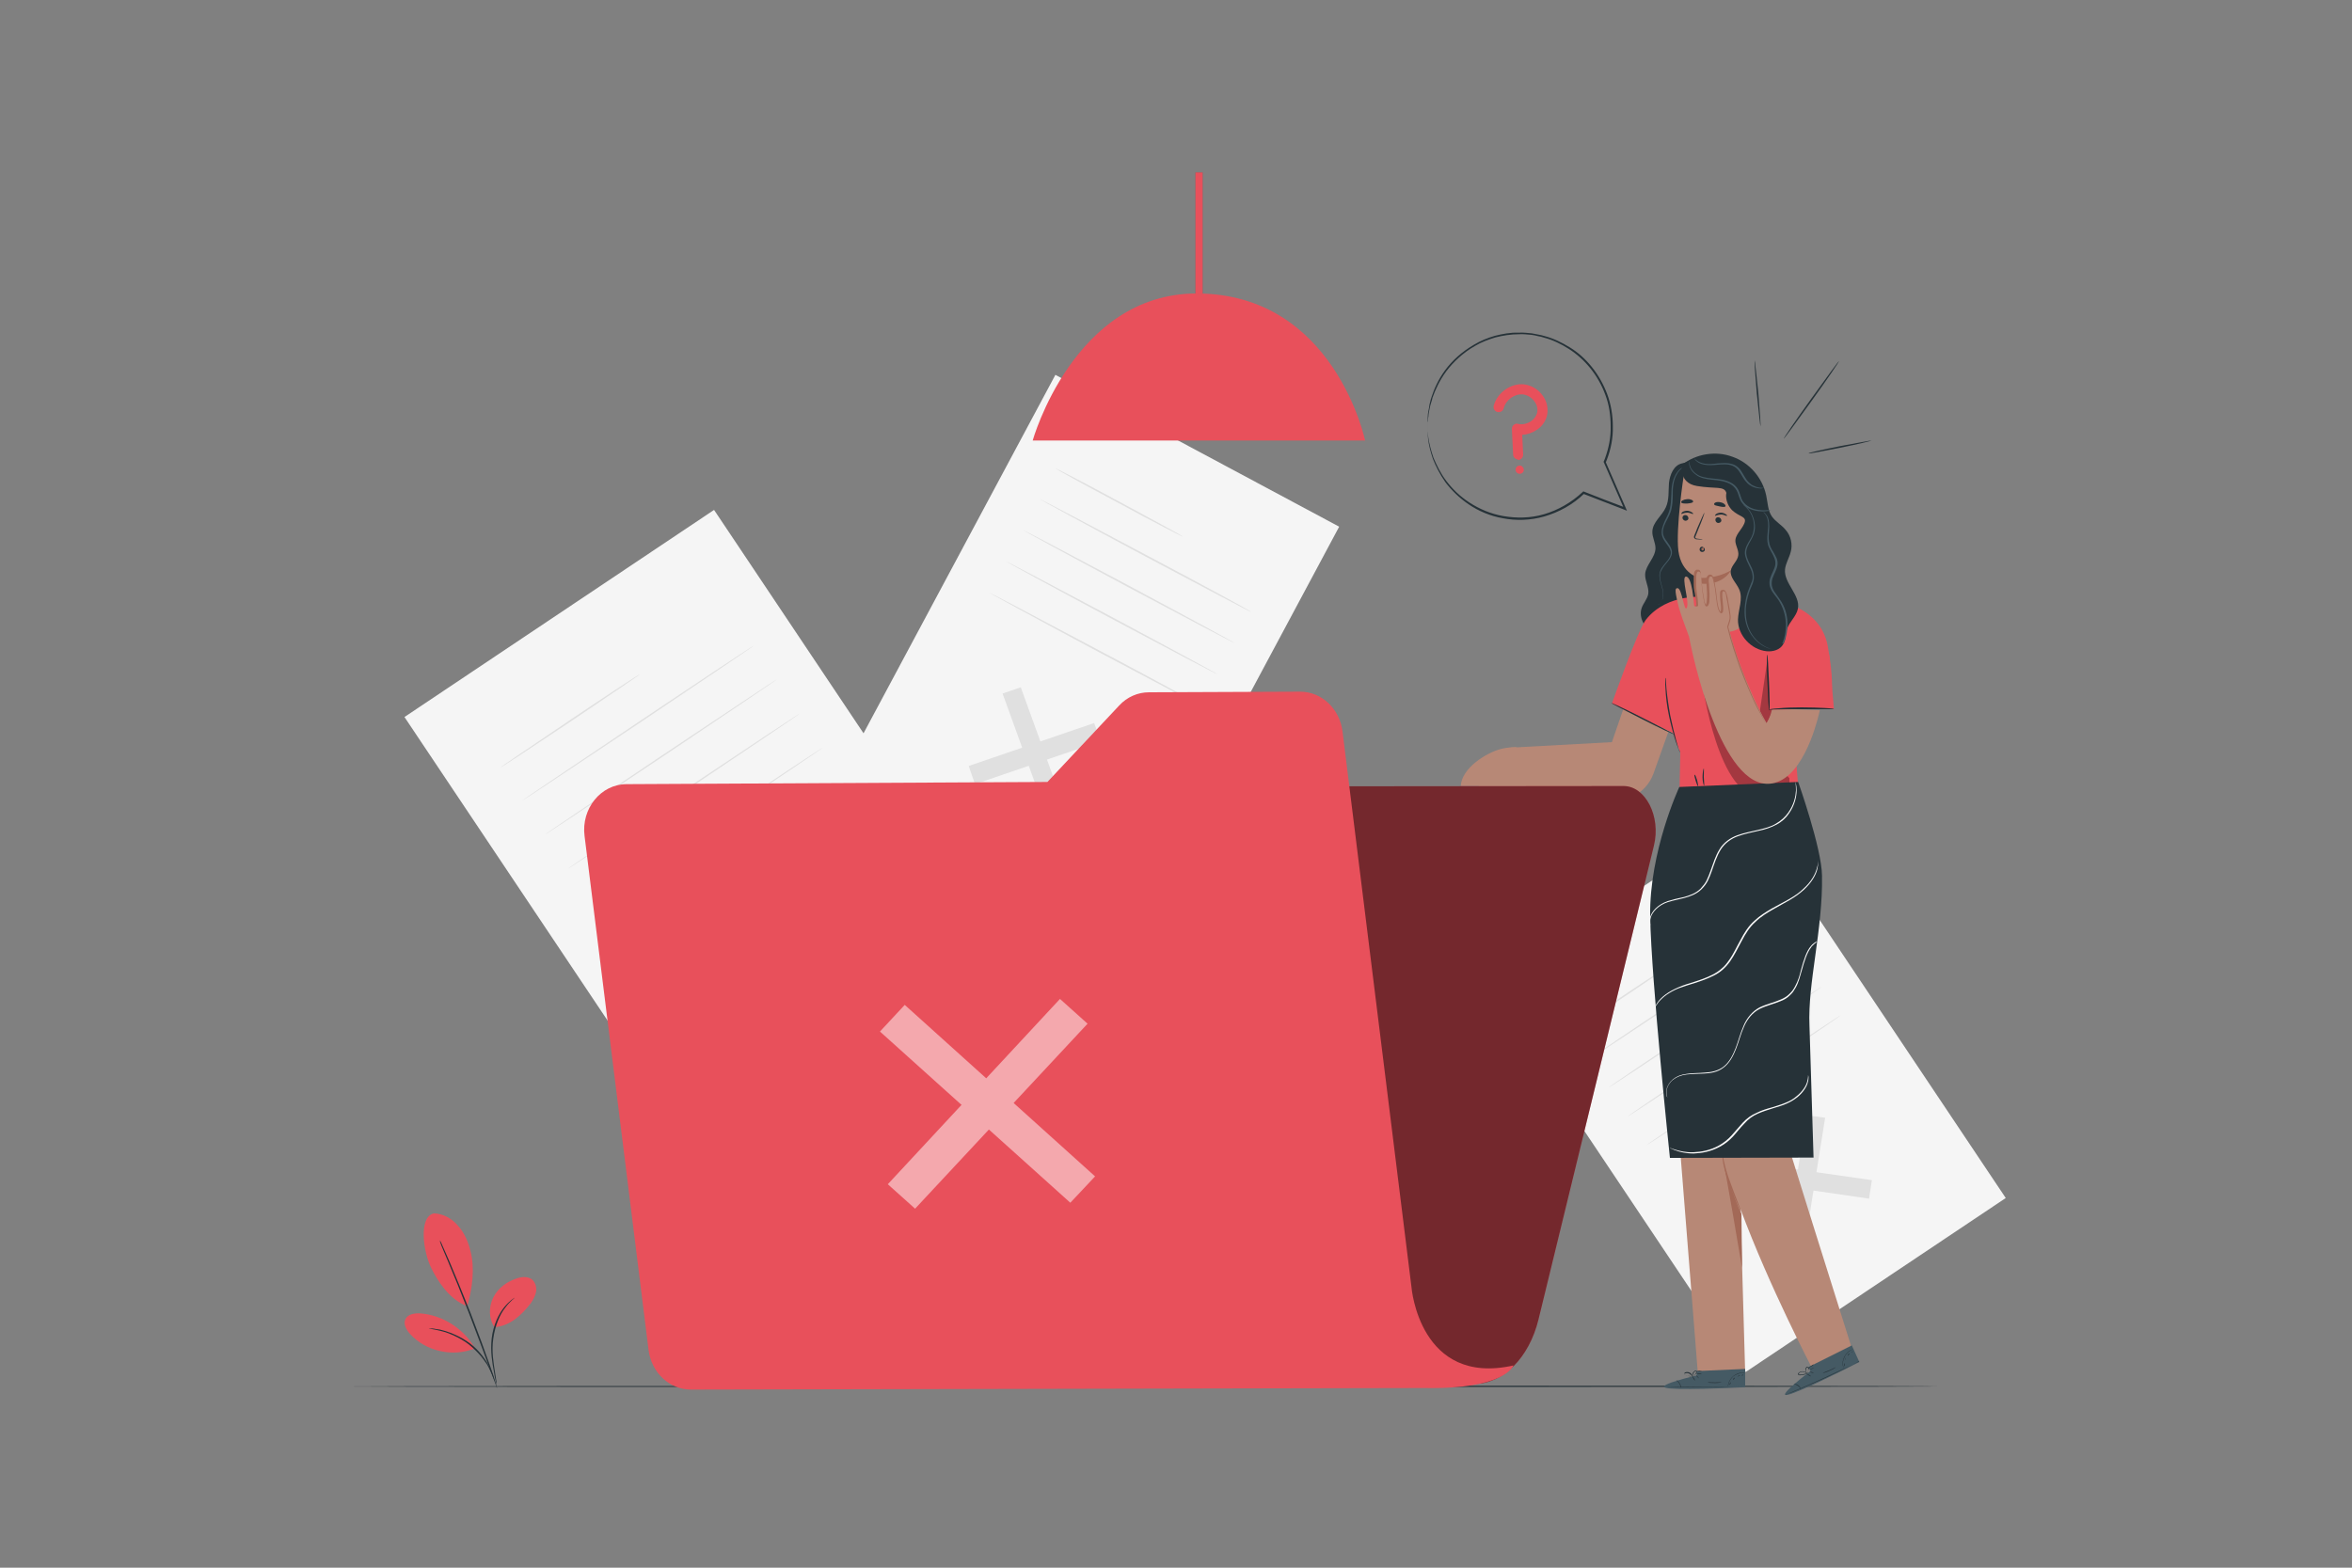 <?xml version="1.0" encoding="utf-8"?>
<!-- Generator: Adobe Illustrator 25.4.1, SVG Export Plug-In . SVG Version: 6.00 Build 0)  -->
<svg version="1.1" id="Layer_1" xmlns="http://www.w3.org/2000/svg" xmlns:xlink="http://www.w3.org/1999/xlink" x="0px" y="0px"
	 viewBox="0 0 750 500" style="enable-background:new 0 0 750 500;" xml:space="preserve">
<rect x="0" y="0" width="750" height="500" fill="#808080" stroke="none"/>
<style type="text/css">
	.st0{display:none;}
	.st1{display:inline;fill:#EBEBEB;}
	.st2{fill:#F5F5F5;}
	.st3{fill:#E0E0E0;}
	.st4{fill:none;stroke:#FFFFFF;stroke-width:0.88;stroke-miterlimit:10;}
	.st5{opacity:0.2;enable-background:new    ;}
	.st6{fill:#E8505B;}
	.st7{fill:#263238;}
	.st8{fill:#455A64;}
	.st9{fill:#B78876;}
	.st10{fill:#A36957;}
	.st11{opacity:0.3;}
	.st12{fill:#FAFAFA;}
	.st13{opacity:0.5;}
	.st14{fill:#FFFFFF;}
</style>
<g id="Background_Simple" class="st0">
	<path class="st1" d="M150.7,164.4c-8.5,67.1,25.9,135.9,80.3,176.1s125.9,53.5,192.9,43.9c47.8-6.8,95.2-25.6,128.9-60.2
		s51.5-86.6,37.9-132.9c-5.1-17.5-15.2-34.5-31.2-43.2c-25.5-14-57-3.7-84.2,6.8c-27.2,10.5-58.6,20.9-84.2,7
		c-19.7-10.7-29.7-32.7-44.2-49.8c-24.5-29.1-64.3-44.6-102-39.6c-4.7,0.6-9.4,1.6-14,2.8c-40.1,10.8-70.5,43.7-79.2,84.4
		L150.7,164.4z"/>
</g>
<g>
	<g id="Background_Complete">
		<g>
			<g>
				
					<rect x="167.6" y="180.9" transform="matrix(0.831 -0.556 0.556 0.831 -110.882 171.544)" class="st2" width="118.8" height="175"/>
			</g>
			<g>
				<g>
					<polygon class="st3" points="274,301.2 272.9,308.1 223.8,301 224.9,294.1 					"/>
				</g>
				<g>
					<polygon class="st3" points="249.3,276.4 256.4,277.4 248.5,325.8 241.5,324.8 					"/>
				</g>
			</g>
			<g>
				<g>
					<path class="st4" d="M235.4,217.8"/>
				</g>
			</g>
			<g>
				<g>
					<path class="st3" d="M204.1,215c0.1,0.1-9.8,6.8-22.1,15.1c-12.3,8.2-22.3,14.8-22.4,14.7c-0.1-0.1,9.8-6.8,22.1-15.1
						C194,221.4,204,214.9,204.1,215z"/>
				</g>
			</g>
			<g>
				<g>
					<path class="st3" d="M240.4,205.9c0.1,0.1-16.4,11.2-36.8,24.9c-20.4,13.6-36.9,24.6-37,24.5c-0.1-0.1,16.4-11.2,36.8-24.9
						C223.8,216.7,240.3,205.8,240.4,205.9z"/>
				</g>
			</g>
			<g>
				<g>
					<path class="st3" d="M247.7,216.7c0.1,0.1-16.4,11.2-36.8,24.9c-20.4,13.6-36.9,24.6-37,24.5c-0.1-0.1,16.4-11.2,36.8-24.9
						C231.1,227.6,247.6,216.6,247.7,216.7z"/>
				</g>
			</g>
			<g>
				<g>
					<path class="st3" d="M255,227.6c0.1,0.1-16.4,11.2-36.8,24.9c-20.4,13.6-36.9,24.6-37,24.5c-0.1-0.1,16.4-11.2,36.8-24.9
						C238.3,238.5,254.9,227.5,255,227.6z"/>
				</g>
			</g>
			<g>
				<g>
					<path class="st3" d="M262.3,238.5c0.1,0.1-16.4,11.2-36.8,24.9c-20.4,13.6-36.9,24.6-37,24.5s16.4-11.2,36.8-24.9
						C245.6,249.4,262.2,238.4,262.3,238.5z"/>
				</g>
			</g>
		</g>
		<g>
			<g>
				
					<rect x="507.5" y="275.4" transform="matrix(0.831 -0.556 0.556 0.831 -99.875 368.825)" class="st2" width="99.8" height="146.9"/>
			</g>
			<g>
				<g>
					<polygon class="st3" points="596.9,376.4 596,382.3 554.7,376.3 555.7,370.5 					"/>
				</g>
				<g>
					<polygon class="st3" points="576.1,355.7 582,356.5 575.5,397.1 569.6,396.3 					"/>
				</g>
			</g>
			<g>
				<g>
					<path class="st4" d="M564.4,306.5"/>
				</g>
			</g>
			<g>
				<g>
					<path class="st3" d="M538.1,304.1c0.1,0.1-8.2,5.8-18.5,12.7c-10.3,6.9-18.7,12.4-18.8,12.3c-0.1-0.1,8.2-5.8,18.5-12.7
						C529.7,309.5,538.1,304,538.1,304.1z"/>
				</g>
			</g>
			<g>
				<g>
					<path class="st3" d="M568.7,296.4c0.1,0.1-13.7,9.5-30.8,20.9c-17.1,11.4-31,20.6-31.1,20.5c-0.1-0.1,13.7-9.5,30.9-20.9
						C554.7,305.5,568.6,296.3,568.7,296.4z"/>
				</g>
			</g>
			<g>
				<g>
					<path class="st3" d="M574.8,305.5c0.1,0.1-13.7,9.5-30.8,20.9c-17.1,11.4-31,20.6-31.1,20.5s13.7-9.5,30.9-20.9
						C560.8,314.6,574.7,305.4,574.8,305.5z"/>
				</g>
			</g>
			<g>
				<g>
					<path class="st3" d="M580.9,314.7c0.1,0.1-13.7,9.5-30.8,20.9c-17.1,11.4-31,20.6-31.1,20.5c-0.1-0.1,13.7-9.5,30.9-20.9
						C566.9,323.8,580.8,314.6,580.9,314.7z"/>
				</g>
			</g>
			<g>
				<g>
					<path class="st3" d="M587,323.8c0.1,0.1-13.7,9.5-30.8,20.9c-17.1,11.4-31,20.6-31.1,20.5c-0.1-0.1,13.7-9.5,30.9-20.9
						C573,332.9,586.9,323.7,587,323.8z"/>
				</g>
			</g>
		</g>
		<g>
			<g>
				
					<rect x="270.4" y="159.1" transform="matrix(0.472 -0.882 0.882 0.472 -2.733 416.22)" class="st2" width="151.1" height="102.6"/>
			</g>
			<g>
				<g>
					<polygon class="st3" points="340.1,259.5 334.3,261.5 319.7,221.2 325.5,219.2 					"/>
				</g>
				<g>
					<polygon class="st3" points="348.9,230.6 351,236.4 310.9,250.1 308.9,244.3 					"/>
				</g>
			</g>
			<g>
				<g>
					<path class="st4" d="M387.8,196.2"/>
				</g>
			</g>
			<g>
				<g>
					<path class="st3" d="M377.3,171.2c-0.1,0.1-9.3-4.6-20.5-10.7c-11.3-6-20.3-11-20.2-11.1c0.1-0.1,9.2,4.6,20.5,10.7
						C368.3,166.1,377.4,171.1,377.3,171.2z"/>
				</g>
			</g>
			<g>
				<g>
					<path class="st3" d="M399,195.2c-0.1,0.1-15.3-7.9-33.9-17.8c-18.7-10-33.7-18.2-33.7-18.3c0.1-0.1,15.3,7.9,33.9,17.8
						C384,186.8,399.1,195,399,195.2z"/>
				</g>
			</g>
			<g>
				<g>
					<path class="st3" d="M393.7,205.1c-0.1,0.1-15.3-7.9-33.9-17.8c-18.7-10-33.7-18.2-33.7-18.3c0.1-0.1,15.3,7.9,33.9,17.8
						C378.7,196.8,393.8,205,393.7,205.1z"/>
				</g>
			</g>
			<g>
				<g>
					<path class="st3" d="M388.3,215.1c-0.1,0.1-15.3-7.9-33.9-17.8c-18.7-10-33.7-18.2-33.7-18.3c0.1-0.1,15.3,7.9,33.9,17.8
						C373.3,206.8,388.4,215,388.3,215.1z"/>
				</g>
			</g>
			<g>
				<g>
					<path class="st3" d="M383,225.1c-0.1,0.1-15.3-7.9-33.9-17.8c-18.7-10-33.7-18.2-33.7-18.3c0.1-0.1,15.3,7.9,33.9,17.8
						C368,216.7,383.1,224.9,383,225.1z"/>
				</g>
			</g>
		</g>
		<rect x="381.2" y="55" class="st5" width="2.3" height="38.7"/>
	</g>
	<g id="Lamp">
		<g>
			<g>
				<g>
					<path class="st6" d="M329.3,140.5h106c0,0-9.8-46.9-53.8-46.9C342.4,93.7,329.3,140.5,329.3,140.5z"/>
				</g>
			</g>
			<rect x="381.2" y="55" class="st6" width="2.3" height="38.7"/>
		</g>
	</g>
	<g id="Floor">
		<g>
			<g>
				<path class="st7" d="M618.4,442.2c0,0.1-113.8,0.2-254.1,0.2c-140.4,0-254.1-0.1-254.1-0.2c0-0.1,113.7-0.2,254.1-0.2
					C504.7,441.9,618.4,442,618.4,442.2z"/>
			</g>
		</g>
	</g>
	<g id="Plant">
		<g>
			<g>
				<path class="st6" d="M138.4,387c3,0.1,5.8,1.7,7.7,4c2,2.2,3.2,5.1,3.9,7.9c1.5,5.6,0.6,12.1-1,17.7c-6-2.2-9.7-8.6-11.4-12
					C134.9,399.3,133.4,388,138.4,387"/>
			</g>
			<g>
				<path class="st6" d="M157.7,423.3c-1.9-2.7-1.9-6.5-0.4-9.5c1.5-3,4.4-5.1,7.6-6.1c1.5-0.5,3.2-0.6,4.5,0.2
					c1.2,0.8,1.7,2.4,1.6,3.8c-0.2,1.4-0.9,2.7-1.7,3.9C166.2,419.6,162.6,422.9,157.7,423.3"/>
			</g>
			<g>
				<g>
					<path class="st7" d="M158.4,441.9c0,0-0.1-0.4-0.3-1.2c-0.2-0.8-0.4-1.9-0.6-3.2c-0.5-2.7-1.2-6.5-0.7-10.7
						c0.5-4.2,2.2-7.7,4-9.9c0.9-1.1,1.7-1.8,2.3-2.3c0.3-0.2,0.6-0.4,0.7-0.5c0.2-0.1,0.3-0.2,0.3-0.2c0.1,0.1-1.4,1-3,3.2
						c-1.7,2.1-3.2,5.6-3.8,9.8c-0.6,4.1,0.1,7.9,0.5,10.5c0.2,1.3,0.4,2.4,0.5,3.2C158.3,441.5,158.4,441.9,158.4,441.9z"/>
				</g>
			</g>
			<g>
				<g>
					<path class="st7" d="M140.3,395.5c0,0,0.1,0.2,0.2,0.5c0.2,0.3,0.4,0.8,0.6,1.3c0.5,1.2,1.3,2.9,2.2,5
						c1.8,4.2,4.2,10.1,6.8,16.6c2.5,6.5,4.7,12.5,6.2,16.8c0.8,2.2,1.3,3.9,1.7,5.2c0.2,0.6,0.3,1,0.4,1.4c0.1,0.3,0.1,0.5,0.1,0.5
						c0,0-0.1-0.2-0.2-0.5c-0.1-0.4-0.3-0.8-0.5-1.4c-0.5-1.3-1.1-3-1.9-5.1c-1.6-4.3-3.8-10.3-6.3-16.8c-2.5-6.5-4.9-12.4-6.7-16.6
						c-0.9-2.1-1.6-3.8-2.1-5c-0.2-0.6-0.4-1-0.5-1.4C140.4,395.7,140.3,395.5,140.3,395.5z"/>
				</g>
			</g>
			<g>
				<path class="st6" d="M151.2,429.6c-3.6-6-10.2-10.2-17.2-10.7c-1.8-0.1-3.9,0.2-4.7,1.8c-0.8,1.6,0.3,3.5,1.5,4.8
					c5,5.5,13.6,7.4,20.5,4.6"/>
			</g>
			<g>
				<g>
					<path class="st7" d="M136.7,423.7c0,0,0.4,0,1.1,0c0.4,0,0.8,0.1,1.3,0.2c0.5,0.1,1.1,0.1,1.7,0.3c0.6,0.2,1.3,0.3,2,0.6
						c0.7,0.2,1.5,0.5,2.3,0.9c1.6,0.7,3.2,1.6,4.8,2.8c1.6,1.2,2.9,2.6,3.9,3.9c0.5,0.7,1,1.3,1.4,2c0.4,0.6,0.7,1.3,1,1.8
						c0.3,0.6,0.5,1.1,0.7,1.6c0.2,0.5,0.3,0.9,0.4,1.2c0.2,0.7,0.3,1.1,0.3,1.1c-0.1,0-0.5-1.5-1.7-3.8c-0.3-0.6-0.6-1.2-1.1-1.8
						c-0.4-0.6-0.9-1.3-1.4-1.9c-1.1-1.3-2.4-2.6-3.9-3.8c-1.5-1.2-3.2-2.1-4.7-2.8c-0.8-0.3-1.5-0.7-2.2-0.9
						c-0.7-0.3-1.4-0.4-2-0.6C138.3,423.9,136.7,423.8,136.7,423.7z"/>
				</g>
			</g>
		</g>
	</g>
	<g id="Character">
		<g>
			<g>
				<g>
					<path class="st7" d="M536.3,147.8c-2.6,0.6-3.8,3.6-4.1,6.2c-0.2,2.6,0.1,5.4-1,7.8c-1.2,2.7-4.2,4.7-4.3,7.7
						c-0.1,1.8,1,3.5,1,5.4c-0.1,3-3.1,5.3-3.3,8.2c-0.1,2.2,1.3,4.2,1,6.3c-0.3,1.7-1.6,3-2.1,4.5c-1.1,3.2,1.1,6.6,3.9,8.4
						c3.2,2,7.2,2.5,10.7,1.4c3.5-1.1,6.5-3.9,8-7.3c1.6-3.8,1.2-8.1,0.9-12.2c-1.1-12.8-1.8-25.6-2.4-38.4"/>
				</g>
				<g>
					<g>
						<path class="st8" d="M528.8,192.9c-0.1-0.1,0.7-0.3,1.2-1.4c0.2-0.6,0.3-1.3,0.3-2.1c0-0.9-0.3-1.8-0.6-2.9
							c-0.3-1-0.7-2.3-0.5-3.6c0.2-1.4,1.2-2.5,2.1-3.6c0.5-0.6,0.9-1.1,1.2-1.8c0.3-0.7,0.4-1.4,0.1-2.1c-0.5-1.4-1.9-2.5-2.5-4.2
							c-0.3-0.8-0.3-1.7-0.1-2.6c0.2-0.8,0.5-1.6,0.8-2.3c0.7-1.4,1.4-2.7,1.7-4.1c0.6-2.8,0.3-5.5,0.7-7.6c0.4-2.2,1.3-3.8,2.2-4.7
							c0.4-0.4,0.9-0.7,1.2-0.8c0.3-0.1,0.5-0.2,0.5-0.2c0,0-0.7,0.3-1.5,1.1c-0.8,0.9-1.7,2.5-2,4.6c-0.2,1.1-0.2,2.3-0.2,3.6
							c0,1.3-0.1,2.7-0.4,4.1c-0.3,1.5-1.1,2.8-1.8,4.2c-0.7,1.4-1.3,3-0.7,4.5c0.6,1.5,2,2.6,2.5,4.2c0.3,0.8,0.2,1.7-0.2,2.4
							c-0.3,0.7-0.8,1.3-1.3,1.9c-0.9,1.1-1.8,2.2-2.1,3.4c-0.2,1.2,0.1,2.4,0.4,3.5c0.3,1,0.6,2,0.6,2.9c0,0.9-0.1,1.7-0.4,2.2
							c-0.3,0.6-0.6,0.9-0.9,1.1C529,192.9,528.8,192.9,528.8,192.9z"/>
					</g>
				</g>
			</g>
			<path class="st9" d="M521.9,213.8l-7.9,22.9l-33.1,1.8l-5.5,12.3l34.6,3.5c6.9,2.9,14.8-0.6,17.3-7.7l9.2-25.8L521.9,213.8z"/>
			<g>
				<g>
					<g>
						<path class="st9" d="M590.4,429.7c0,0-24.3-77.1-24.8-79.6c-0.5-2.3,8.8-57.8,10-72.1l-32.8,1.2c0,0,0,0.1,0,0.2l-13.9,0.8
							l12.5,157.7h15.1l-1.5-52.3c9.3,25,22.7,50.5,22.7,50.5L590.4,429.7z"/>
					</g>
					<g>
						<path class="st10" d="M555.5,404.4c0-0.5-0.2-17.5-0.2-17.5c-0.2,1-5.8-14.8-5.7-15.8C549.8,370.6,555.5,404.4,555.5,404.4z"
							/>
					</g>
				</g>
				<g>
					<path class="st10" d="M549.1,363.6c0,0-0.1,0.3-0.1,1c0,0.6,0,1.5,0,2.6c0,0.6,0.1,1.2,0.2,1.8c0.1,0.6,0.2,1.3,0.3,2.1
						c0.3,1.4,0.7,3,1.2,4.6c1.1,3.2,2.3,6,3.2,8c0.4,0.9,0.8,1.7,1.1,2.4c0.3,0.6,0.4,0.9,0.4,0.8c0,0-0.1-0.3-0.3-0.9
						s-0.5-1.4-0.9-2.4c-0.8-2.1-1.9-4.9-3-8c-0.5-1.6-1-3.1-1.3-4.5c-0.2-0.7-0.3-1.4-0.4-2c-0.1-0.6-0.2-1.2-0.2-1.8
						c-0.1-1.1-0.2-2-0.2-2.6C549.1,363.9,549.1,363.6,549.1,363.6z"/>
				</g>
			</g>
			<g>
				<g>
					<g>
						<g>
							<path class="st8" d="M541,438.7l0-1.4l15.5-0.7l0,5.8l-1,0.1c-4.2,0.2-21.6,1-24.4,0.1C528,441.7,541,438.7,541,438.7z"/>
						</g>
					</g>
					<g>
						<g>
							<path class="st7" d="M556.7,442.1c0,0-0.1,0-0.3,0c-0.2,0-0.5,0-0.8,0c-0.8,0-1.7,0.1-2.8,0.1c-2.4,0.1-5.6,0.2-9.2,0.2
								c-3.6,0-6.9,0-9.2-0.1c-1.1,0-2-0.1-2.8-0.1c-0.3,0-0.5,0-0.8,0c-0.2,0-0.3,0-0.3,0c0,0,0.1,0,0.3,0c0.2,0,0.5,0,0.8,0
								c0.8,0,1.7,0,2.8,0c2.4,0,5.6,0.1,9.2,0.1c3.6,0,6.9-0.1,9.2-0.1c1.1,0,2-0.1,2.8-0.1c0.3,0,0.5,0,0.8,0
								C556.7,442.1,556.7,442.1,556.7,442.1z"/>
						</g>
					</g>
					<g>
						<g>
							<path class="st7" d="M536,442.6c-0.1,0-0.1-0.7-0.5-1.3c-0.4-0.7-1-1-1-1.1c0,0,0.7,0.2,1.1,1
								C536.1,441.9,536.1,442.6,536,442.6z"/>
						</g>
					</g>
					<g>
						<g>
							<path class="st7" d="M540.5,440.3c0,0-0.3-0.2-0.5-0.6c-0.2-0.4-0.4-0.7-0.3-0.7s0.3,0.2,0.5,0.6
								C540.4,440,540.6,440.3,540.5,440.3z"/>
						</g>
					</g>
					<g>
						<g>
							<path class="st7" d="M541.8,439.6c0,0-0.3-0.1-0.5-0.4c-0.3-0.2-0.5-0.5-0.4-0.5c0,0,0.3,0.1,0.5,0.4
								C541.6,439.4,541.8,439.6,541.8,439.6z"/>
						</g>
					</g>
					<g>
						<g>
							<path class="st7" d="M542.6,438.2c0,0.1-0.4,0.1-0.8,0.1c-0.4,0-0.8,0-0.8-0.1c0-0.1,0.4-0.1,0.8-0.1
								C542.2,438.1,542.6,438.1,542.6,438.2z"/>
						</g>
					</g>
					<g>
						<g>
							<path class="st7" d="M542.8,437.1c0,0-0.4,0.2-0.9,0.3c-0.5,0-0.9-0.1-0.9-0.1c0-0.1,0.4,0,0.9-0.1
								C542.4,437.2,542.8,437.1,542.8,437.1z"/>
						</g>
					</g>
					<g>
						<g>
							<path class="st7" d="M540,438.9c0,0-0.4,0.1-1,0c-0.3,0-0.7-0.1-1.1-0.2c-0.2-0.1-0.4-0.1-0.6-0.2c-0.1-0.1-0.2-0.2-0.2-0.3
								c0-0.1,0-0.3,0.1-0.4c0.9-0.5,1.9,0,2.2,0.5c0.2,0.2,0.3,0.5,0.3,0.7c0,0.2,0,0.3,0,0.3c0,0-0.1-0.4-0.5-0.8
								c-0.2-0.2-0.5-0.4-0.8-0.5c-0.3-0.1-0.8-0.1-1.2,0.1c-0.2,0.1-0.1,0.3,0.1,0.4c0.2,0.1,0.4,0.2,0.6,0.2
								c0.4,0.1,0.7,0.2,1,0.3C539.6,438.9,540,438.9,540,438.9z"/>
						</g>
					</g>
					<g>
						<g>
							<path class="st7" d="M539.8,439c0,0-0.2-0.2-0.1-0.7c0-0.2,0.1-0.5,0.3-0.7c0.2-0.2,0.4-0.5,0.8-0.5c0.2,0,0.3,0.3,0.3,0.5
								c0,0.2-0.1,0.3-0.2,0.4c-0.1,0.2-0.3,0.4-0.5,0.6C540.1,438.9,539.9,439,539.8,439c0.1,0,0.3-0.2,0.6-0.5
								c0.1-0.2,0.3-0.4,0.4-0.6c0.1-0.2,0.2-0.6,0-0.6c-0.2,0-0.5,0.2-0.6,0.4c-0.2,0.2-0.2,0.4-0.3,0.6
								C539.7,438.7,539.8,439,539.8,439z"/>
						</g>
					</g>
					<g>
						<g>
							<path class="st7" d="M556.4,437.9c0,0-0.4,0-1.1,0c-0.7,0.1-1.6,0.4-2.5,1c-0.8,0.7-1.3,1.5-1.5,2.2
								c-0.2,0.7-0.3,1.1-0.3,1.1c0,0,0-0.1,0-0.3c0-0.2,0.1-0.5,0.2-0.8c0.2-0.7,0.7-1.6,1.6-2.3c0.9-0.7,1.9-1,2.6-1
								c0.4,0,0.6,0,0.8,0C556.3,437.9,556.4,437.9,556.4,437.9z"/>
						</g>
					</g>
					<g>
						<g>
							<path class="st7" d="M549,440.9c0,0-1,0.2-2.2,0.2c-1.3,0-2.3-0.1-2.2-0.2c0-0.1,1,0,2.2,0C548,440.9,549,440.8,549,440.9z"
								/>
						</g>
					</g>
					<g>
						<g>
							<path class="st7" d="M552,440.9c0,0-0.1,0.2-0.2,0.4c-0.1,0.2-0.2,0.4-0.2,0.4c-0.1,0-0.1-0.2,0-0.5
								C551.8,441,552,440.8,552,440.9z"/>
						</g>
					</g>
					<g>
						<g>
							<path class="st7" d="M553.2,439.4c0,0-0.1,0.2-0.2,0.4c-0.2,0.2-0.3,0.3-0.4,0.2c0,0,0.1-0.2,0.2-0.4
								C553,439.5,553.1,439.4,553.2,439.4z"/>
						</g>
					</g>
					<g>
						<g>
							<path class="st7" d="M554.8,438.8c0,0.1-0.2,0.1-0.4,0.1c-0.2,0.1-0.4,0.2-0.4,0.2c0,0,0.1-0.2,0.4-0.3
								C554.6,438.6,554.8,438.7,554.8,438.8z"/>
						</g>
					</g>
					<g>
						<g>
							<path class="st7" d="M555.9,438.5c0,0-0.1,0.1-0.2,0.2c-0.1,0.1-0.2,0.1-0.3,0c0,0,0.1-0.1,0.2-0.2
								C555.8,438.4,555.9,438.4,555.9,438.5z"/>
						</g>
					</g>
				</g>
			</g>
			<g>
				<g>
					<g>
						<g>
							<path class="st8" d="M577.3,437.3l-0.6-1.3l13.8-6.9l2.4,5.3l-0.8,0.4c-3.8,2-19.3,9.7-22.3,10.1
								C566.6,445.4,577.3,437.3,577.3,437.3z"/>
						</g>
					</g>
					<g>
						<g>
							<path class="st7" d="M593,434c0,0-0.1,0.1-0.2,0.1c-0.2,0.1-0.4,0.2-0.7,0.4c-0.7,0.3-1.5,0.8-2.5,1.3
								c-2.1,1.1-5.1,2.5-8.3,4c-3.3,1.5-6.3,2.8-8.5,3.7c-1,0.4-1.9,0.8-2.6,1c-0.3,0.1-0.5,0.2-0.7,0.3c-0.2,0.1-0.2,0.1-0.3,0.1
								c0,0,0.1,0,0.2-0.1c0.2-0.1,0.4-0.2,0.7-0.3c0.7-0.3,1.6-0.7,2.6-1.1c2.2-0.9,5.2-2.2,8.4-3.7c3.3-1.5,6.2-2.9,8.4-3.9
								c1-0.5,1.8-0.9,2.5-1.2c0.3-0.1,0.5-0.2,0.7-0.3C592.9,434,593,434,593,434z"/>
						</g>
					</g>
					<g>
						<g>
							<path class="st7" d="M574.3,443c0,0-0.4-0.6-1-1c-0.7-0.5-1.3-0.5-1.3-0.6c0,0,0.7-0.1,1.4,0.4
								C574.1,442.3,574.3,442.9,574.3,443z"/>
						</g>
					</g>
					<g>
						<g>
							<path class="st7" d="M577.5,439c0,0-0.3-0.1-0.7-0.3c-0.4-0.2-0.6-0.5-0.6-0.5c0,0,0.3,0.1,0.7,0.3
								C577.2,438.7,577.5,438.9,577.5,439z"/>
						</g>
					</g>
					<g>
						<g>
							<path class="st7" d="M578.3,437.9c0,0-0.3,0-0.6-0.1c-0.3-0.1-0.6-0.2-0.6-0.3c0,0,0.3,0,0.6,0.1
								C578.1,437.7,578.4,437.8,578.3,437.9z"/>
						</g>
					</g>
					<g>
						<g>
							<path class="st7" d="M578.5,436.2c0,0-0.3,0.2-0.7,0.4c-0.4,0.2-0.7,0.3-0.8,0.3c0,0,0.3-0.2,0.7-0.4
								C578.1,436.3,578.4,436.2,578.5,436.2z"/>
						</g>
					</g>
					<g>
						<g>
							<path class="st7" d="M578.3,435.2c0,0-0.2,0.4-0.7,0.6c-0.5,0.3-0.9,0.3-0.9,0.3c0-0.1,0.4-0.2,0.8-0.4
								C577.9,435.4,578.2,435.1,578.3,435.2z"/>
						</g>
					</g>
					<g>
						<g>
							<path class="st7" d="M576.4,438c0,0-0.3,0.2-0.9,0.4c-0.3,0.1-0.7,0.2-1.1,0.2c-0.2,0-0.4,0.1-0.7,0c-0.1,0-0.3-0.1-0.3-0.2
								c-0.1-0.1-0.1-0.3,0-0.4c0.7-0.8,1.7-0.7,2.3-0.4c0.3,0.1,0.5,0.3,0.6,0.5c0.1,0.1,0.1,0.2,0.1,0.2c0,0-0.2-0.3-0.8-0.6
								c-0.3-0.1-0.6-0.2-1-0.2c-0.4,0.1-0.8,0.2-1,0.6c-0.1,0.2,0,0.3,0.2,0.3c0.2,0,0.4,0,0.6,0c0.4,0,0.7-0.1,1-0.2
								C576.1,438.1,576.4,437.9,576.4,438z"/>
						</g>
					</g>
					<g>
						<g>
							<path class="st7" d="M576.2,438.1c0,0-0.2-0.2-0.4-0.6c-0.1-0.2-0.1-0.5-0.1-0.8c0.1-0.3,0.1-0.6,0.5-0.8
								c0.2-0.1,0.7,0.4,0.8,0.5c0.1,0.2-0.3,0.1-0.3,0.2c0,0.3-0.1,0.5-0.2,0.7C576.5,437.9,576.3,438.1,576.2,438.1
								c0-0.1,0.2-0.3,0.3-0.7c0.1-0.2,0.1-0.4,0.1-0.7c0-0.2,0-0.6-0.3-0.6c-0.2,0.1-0.4,0.4-0.4,0.7c-0.1,0.3,0,0.5,0,0.7
								C576.1,437.9,576.3,438.1,576.2,438.1z"/>
						</g>
					</g>
					<g>
						<g>
							<path class="st7" d="M591,430.3c0,0-0.4,0.1-1,0.5c-0.6,0.4-1.4,1-1.8,2c-0.5,0.9-0.6,1.9-0.5,2.6c0.1,0.7,0.2,1.1,0.2,1.1
								c0,0-0.1-0.1-0.1-0.3c-0.1-0.2-0.1-0.5-0.2-0.8c-0.1-0.7,0-1.7,0.5-2.7c0.5-1,1.3-1.7,1.9-2c0.3-0.2,0.6-0.3,0.8-0.3
								C590.9,430.3,591,430.3,591,430.3z"/>
						</g>
					</g>
					<g>
						<g>
							<path class="st7" d="M585.4,436.1c0,0-0.8,0.6-2,1.1c-1.1,0.5-2.1,0.8-2.1,0.7c0-0.1,0.9-0.4,2.1-0.9
								C584.5,436.5,585.4,436,585.4,436.1z"/>
						</g>
					</g>
					<g>
						<g>
							<path class="st7" d="M588.2,434.8c0,0,0,0.2,0,0.5c0,0.3,0,0.5,0,0.5c0,0-0.2-0.2-0.2-0.5C588,435,588.1,434.8,588.2,434.8z"
								/>
						</g>
					</g>
					<g>
						<g>
							<path class="st7" d="M588.6,433c0,0,0,0.2-0.1,0.4c-0.1,0.2-0.2,0.4-0.2,0.4c0,0,0-0.2,0.1-0.4
								C588.5,433.2,588.6,433,588.6,433z"/>
						</g>
					</g>
					<g>
						<g>
							<path class="st7" d="M589.8,431.8c0,0.1-0.2,0.1-0.3,0.3c-0.2,0.2-0.3,0.3-0.3,0.3c0,0,0-0.3,0.2-0.5
								C589.6,431.7,589.8,431.7,589.8,431.8z"/>
						</g>
					</g>
					<g>
						<g>
							<path class="st7" d="M590.8,431c0,0,0,0.1-0.1,0.2c-0.1,0.1-0.2,0.1-0.2,0.1c0,0,0-0.1,0.1-0.2
								C590.6,431,590.7,431,590.8,431z"/>
						</g>
					</g>
				</g>
			</g>
			<g>
				<g>
					<g>
						<g>
							<g>
								<g>
									<g>
										<g>
											<path class="st6" d="M573.5,251.9l-2.6-31.4l13.2,0.2c0,0,0.6-4.6-1.3-14.8c-1.2-6.2-5.3-10.1-10-12.3l0-0.1l-0.4-0.1
												c-5.9-2.8-12.1-3.2-12.1-3.2l-16.2,0.2c0,0-12.4-1.5-19.3,7.3c-2.6,3.4-10.8,26.7-10.8,26.7l19.5,9.4l-1.9-12.9
												c0,0,0.4,9.4,1.6,12.3c0.7,1.7,2.6,6.8,2.6,6.8l-0.3,15.5L573.5,251.9z"/>
										</g>
									</g>
								</g>
							</g>
						</g>
						<g>
							<polygon class="st6" points="564.5,215.9 562.1,226.1 584.8,226.1 583.3,208.9 							"/>
						</g>
						<g>
							<g>
								<path class="st7" d="M584.8,226.1c0-0.1-1.1-0.2-3-0.3s-4.4-0.2-7.3-0.2c-2.9,0-5.4,0.1-7.3,0.3c-1.9,0.1-3,0.3-3,0.4
									c0,0.1,1.2,0,3,0c1.9-0.1,4.4-0.1,7.3-0.1c2.8,0,5.4,0,7.3,0C583.7,226.2,584.8,226.2,584.8,226.1z"/>
							</g>
						</g>
						<g>
							<g>
								<path class="st7" d="M563.5,208.8c-0.1,0-0.1,1-0.1,2.6c0,1.6,0.1,3.8,0.2,6.3c0.1,2.5,0.2,4.7,0.3,6.3
									c0.1,1.6,0.2,2.6,0.3,2.6c0.1,0,0.1-1,0.1-2.6c0-1.6-0.1-3.8-0.2-6.3c-0.1-2.5-0.2-4.7-0.3-6.3
									C563.7,209.8,563.6,208.8,563.5,208.8z"/>
							</g>
						</g>
						<g class="st11">
							<path d="M542.8,217.7c0,0,5.1,37.5,19.3,36.5c0,0,6.4-0.1,8.5-4.3v-1.7L542.8,217.7z"/>
						</g>
					</g>
				</g>
				<g class="st11">
					<polygon points="563.5,211 560.8,229.4 562.6,232.6 565.5,226.3 564.2,226.3 					"/>
				</g>
				<g>
					<g>
						<path class="st7" d="M535.7,240c0,0-0.2-0.3-0.4-0.9c-0.2-0.6-0.5-1.4-0.9-2.5c-0.7-2.1-1.5-5-2.2-8.3c-0.7-3.3-1-6.3-1.1-8.5
							c-0.1-1.1-0.1-2-0.1-2.6c0-0.6,0-1,0.1-1c0.1,0,0.1,1.4,0.3,3.5c0.2,2.2,0.6,5.2,1.2,8.5c0.7,3.3,1.4,6.2,2,8.3
							c0.3,1,0.5,1.8,0.7,2.5C535.7,239.6,535.7,240,535.7,240z"/>
					</g>
				</g>
				<g>
					<g>
						<path class="st7" d="M541.5,250.8c-0.1,0-0.5-0.8-0.8-1.8c-0.3-1-0.5-1.9-0.3-1.9s0.5,0.8,0.8,1.8
							C541.4,249.9,541.6,250.7,541.5,250.8z"/>
					</g>
				</g>
				<g>
					<g>
						<path class="st7" d="M543.4,250.6c-0.1,0-0.5-1.2-0.5-2.7c0-1.6,0.3-2.8,0.4-2.8c0.1,0,0,1.2,0,2.7
							C543.4,249.4,543.5,250.6,543.4,250.6z"/>
					</g>
				</g>
				<g>
					<g>
						<path class="st7" d="M533.8,234.2c-0.1,0.1-4.6-2-10.1-4.8c-5.5-2.8-10-5.1-9.9-5.2c0.1-0.1,4.6,2,10.1,4.8
							C529.4,231.8,533.9,234.1,533.8,234.2z"/>
					</g>
				</g>
			</g>
			<g>
				<g>
					<g>
						<g>
							<g>
								<g>
									<g>
										<g>
											<g>
												<path class="st9" d="M541.8,193.4c0.1-4.5,0.1-9.1,0.1-9.1s-5.7-1.1-6.7-8.6c-0.9-7.2,1.7-24,1.7-24l0,0
													c8.3-3.2,17-0.3,22.7,6.5l0,0l-1.4,36.2c-0.2,4.2-3.9,7.4-8.4,7.2l0,0C545.3,201.3,541.7,197.7,541.8,193.4z"/>
											</g>
										</g>
									</g>
									<g>
										<g>
											<g>
												<g>
													<path class="st7" d="M536.5,165.1c0,0.5,0.4,0.9,0.9,1c0.5,0,1-0.3,1-0.8c0-0.5-0.4-1-0.9-1
														C537,164.2,536.5,164.6,536.5,165.1z"/>
												</g>
											</g>
										</g>
										<g>
											<g>
												<g>
													<g>
														<path class="st7" d="M536.1,163.9c0.1,0.1,0.9-0.4,1.9-0.4c1,0,1.8,0.6,1.9,0.4c0.1-0.1-0.1-0.3-0.4-0.5
															c-0.3-0.2-0.9-0.5-1.5-0.5c-0.6,0-1.2,0.2-1.5,0.4C536.2,163.6,536.1,163.8,536.1,163.9z"/>
													</g>
												</g>
											</g>
										</g>
									</g>
									<g>
										<g>
											<g>
												<g>
													<path class="st7" d="M547,165.8c0,0.5,0.4,1,0.9,1c0.5,0,1-0.3,1-0.8c0-0.5-0.4-1-0.9-1
														C547.4,164.9,547,165.3,547,165.8z"/>
												</g>
											</g>
										</g>
										<g>
											<g>
												<g>
													<g>
														<path class="st7" d="M546.9,164.5c0.1,0.1,0.9-0.4,1.9-0.4c1,0,1.8,0.6,1.9,0.4c0.1-0.1-0.1-0.3-0.4-0.5
															c-0.3-0.2-0.9-0.5-1.5-0.5c-0.6,0-1.2,0.2-1.5,0.4C546.9,164.2,546.8,164.5,546.9,164.5z"/>
													</g>
												</g>
											</g>
										</g>
									</g>
									<g>
										<g>
											<g>
												<g>
													<path class="st7" d="M542.9,172.1c0-0.1-0.6-0.2-1.7-0.3c-0.3,0-0.5-0.1-0.6-0.3c-0.1-0.2,0.1-0.5,0.2-0.8
														c0.3-0.6,0.5-1.3,0.8-2c1.2-2.8,2-5.2,1.9-5.2s-1.1,2.2-2.3,5c-0.3,0.7-0.5,1.4-0.8,2c-0.1,0.3-0.3,0.6-0.2,1
														c0.1,0.2,0.3,0.3,0.4,0.4c0.2,0.1,0.3,0.1,0.4,0.1C542.3,172.1,542.9,172.1,542.9,172.1z"/>
												</g>
											</g>
										</g>
									</g>
									<g>
										<g>
											<g>
												<path class="st10" d="M541.9,184.3c0,0,5,0.5,10.1-2.4c0,0-2.6,5.1-10,4.2L541.9,184.3z"/>
											</g>
										</g>
									</g>
								</g>
							</g>
						</g>
					</g>
				</g>
				<g>
					<g>
						<path class="st7" d="M550.2,161.5c-0.2,0.3-1,0.2-1.9,0c-0.9-0.2-1.7-0.3-1.7-0.7c-0.1-0.4,0.8-0.9,2-0.6
							C549.8,160.4,550.4,161.2,550.2,161.5z"/>
					</g>
				</g>
				<g>
					<g>
						<path class="st7" d="M539.9,160c-0.1,0.4-0.9,0.5-1.9,0.6c-1,0-1.8,0-1.9-0.4c-0.1-0.4,0.7-0.9,1.9-1
							C539.1,159.1,540,159.6,539.9,160z"/>
					</g>
				</g>
				<g>
					<path class="st10" d="M543,174.5c-0.2-0.1-0.5,0.1-0.6,0.3c-0.1,0.2-0.1,0.6,0.1,0.7c0.2,0.2,0.5,0.2,0.7,0
						c0.2-0.2,0.3-0.5,0.2-0.7c-0.1-0.2-0.4-0.4-0.7-0.3"/>
				</g>
				<g>
					<g>
						<path class="st7" d="M543.2,174.6c0,0-0.2-0.3-0.6-0.2c-0.2,0-0.5,0.2-0.6,0.6c-0.1,0.3,0,0.7,0.3,0.9c0.3,0.2,0.7,0.2,1,0
							c0.3-0.2,0.4-0.5,0.3-0.7C543.6,174.7,543.2,174.7,543.2,174.6c0,0.1,0.1,0.3,0.1,0.6c0,0.1-0.1,0.3-0.2,0.3
							c-0.1,0.1-0.3,0.1-0.4,0c-0.1-0.1-0.2-0.3-0.2-0.4c0-0.1,0.1-0.3,0.2-0.3C543,174.6,543.2,174.7,543.2,174.6z"/>
					</g>
				</g>
				<g>
					<g>
						<path class="st7" d="M556.2,167c-0.9,2.1-3.1,3.7-2.8,5.9c0.2,1.4,1.1,2.8,0.9,4.2c-0.2,1.8-2.1,3.1-2.4,4.9
							c-0.3,2.2,1.8,3.9,2.7,6c1.3,3-0.3,6.4-0.4,9.6c-0.1,5,4.2,9.6,9.1,10.1c2,0.2,4.3-0.4,5.3-2.2c0.9-1.4,0.7-3.2,1.2-4.8
							c0.8-2.4,3-4.1,3.5-6.5c0.9-4.4-4.5-8.1-4.1-12.6c0.2-1.9,1.3-3.6,1.8-5.5c0.7-2.4,0.1-5.2-1.6-7.1c-1.3-1.6-3.2-2.6-4.4-4.3
							c-1.3-1.9-1.3-4.4-1.8-6.7c-1.2-5.6-5.3-10.4-10.7-12.3c-5.3-2-11.6-1-16.1,2.5c0,0-1.3,5.8,4.7,6.8c6,1,8.7-0.1,9.4,2.2
							c0,0-0.7,2.8,1.8,5.5C554.9,165.1,557.2,164.6,556.2,167z"/>
					</g>
					<g>
						<g>
							<path class="st8" d="M565.7,207.2c0,0-0.2,0-0.5-0.1c-0.4-0.1-0.9-0.2-1.5-0.4c-1.3-0.5-3.1-1.5-4.6-3.4
								c-0.8-1-1.5-2.1-2-3.5c-0.5-1.4-0.8-2.9-0.8-4.5c0-1.6,0.2-3.3,0.6-5c0.2-0.9,0.5-1.7,0.8-2.5c0.3-0.8,0.7-1.7,1-2.5
								c0.3-0.9,0.2-1.7,0-2.6c-0.2-0.8-0.6-1.6-1-2.4c-0.4-0.8-0.8-1.6-1-2.4c-0.3-0.8-0.4-1.7-0.2-2.5c0.4-1.7,1.4-2.9,2-4.1
								c0.6-1.2,0.8-2.6,0.8-3.7c-0.1-2.4-1.1-4.2-2-5.2c-0.9-1-1.5-1.4-1.5-1.5c0,0,0.7,0.3,1.6,1.3c0.9,1,2,2.8,2.2,5.3
								c0.1,1.2-0.1,2.6-0.8,3.9c-0.6,1.3-1.6,2.5-1.9,4.1c-0.3,1.5,0.4,3.1,1.2,4.6c0.4,0.8,0.8,1.6,1,2.5c0.2,0.9,0.3,1.9,0,2.8
								c-0.2,0.9-0.7,1.8-1,2.6c-0.3,0.8-0.6,1.7-0.8,2.5c-0.4,1.7-0.7,3.3-0.6,4.9c0,3.2,1.1,5.9,2.6,7.8c1.5,1.9,3.2,2.9,4.4,3.4
								C564.9,207.1,565.7,207.2,565.7,207.2z"/>
						</g>
					</g>
					<g>
						<g>
							<path class="st8" d="M564.8,162.8c0,0-0.5,0.1-1.3,0.2c-0.8,0.1-2.1,0.2-3.6-0.1c-1.5-0.3-3.4-1-4.6-2.8
								c-0.6-0.9-0.8-2-1.2-3c-0.4-1-1.1-1.9-2-2.5c-1.9-1.2-4.2-1.4-6.2-1.6c-2-0.2-3.9-0.6-5.1-1.6c-1.3-0.9-1.9-2.1-2.1-2.9
								c-0.1-0.4-0.1-0.8-0.1-1c0-0.2,0.1-0.3,0.1-0.3c0.1,0-0.1,0.5,0.2,1.3c0.2,0.8,0.9,1.9,2.1,2.7c1.2,0.9,3,1.2,5,1.4
								c2,0.2,4.3,0.3,6.4,1.6c1,0.6,1.8,1.6,2.2,2.7c0.4,1,0.6,2.1,1.1,2.9c1.1,1.6,2.8,2.4,4.3,2.7c1.5,0.3,2.7,0.3,3.6,0.2
								C564.3,162.8,564.8,162.8,564.8,162.8z"/>
						</g>
					</g>
					<g>
						<g>
							<path class="st8" d="M562.6,155.6c0,0-0.4,0.1-1,0.2c-0.7,0-1.7-0.1-2.8-0.6c-0.6-0.3-1.1-0.6-1.6-1.1
								c-0.5-0.5-1-1.1-1.4-1.8c-0.8-1.3-1.6-3-3.2-3.7c-1.6-0.7-3.4-0.5-4.9-0.4c-1.6,0.2-3,0.2-4.2,0c-1.2-0.2-2.1-0.7-2.6-1.2
								c-0.3-0.2-0.4-0.4-0.5-0.6c-0.1-0.1-0.1-0.2-0.1-0.2c0,0,0.2,0.3,0.8,0.7c0.5,0.4,1.4,0.8,2.5,1c1.2,0.2,2.6,0.1,4.1-0.1
								c1.6-0.1,3.4-0.3,5.2,0.4c0.9,0.4,1.6,1,2.1,1.7c0.5,0.7,0.9,1.5,1.3,2.1c0.4,0.7,0.8,1.3,1.3,1.8c0.5,0.5,1,0.9,1.5,1.1
								c1,0.5,2,0.7,2.6,0.7C562.3,155.6,562.6,155.6,562.6,155.6z"/>
						</g>
					</g>
					<g>
						<g>
							<path class="st8" d="M568.3,205.3c0,0,0.2-0.6,0.6-1.7c0.3-1.1,0.6-2.7,0.6-4.7c-0.1-2-0.6-4.4-1.9-6.7
								c-0.6-1.2-1.6-2.2-2.4-3.4c-0.4-0.6-0.7-1.3-0.9-2.1c-0.1-0.8-0.1-1.6,0.2-2.4c0.5-1.5,1.4-2.8,1.6-4.2
								c0.2-1.4-0.5-2.7-1.1-3.8c-0.3-0.6-0.7-1.2-0.9-1.7c-0.3-0.6-0.4-1.2-0.5-1.8c-0.1-1.2,0-2.3,0.1-3.4c0.3-2,0.1-3.7-0.4-4.7
								c-0.5-1-1.1-1.3-1-1.4c0,0,0,0,0.1,0.1c0.1,0,0.2,0.1,0.3,0.2c0.2,0.2,0.5,0.5,0.8,1c0.6,1,0.8,2.8,0.6,4.8
								c-0.1,1-0.2,2.1,0,3.3c0.1,1.2,0.7,2.3,1.4,3.4c0.3,0.6,0.7,1.2,1,1.9c0.3,0.7,0.4,1.5,0.3,2.2c-0.2,1.5-1.1,2.8-1.6,4.3
								c-0.2,0.7-0.3,1.4-0.2,2.2c0.1,0.7,0.4,1.4,0.8,2c0.8,1.2,1.7,2.3,2.4,3.5c1.4,2.4,1.8,4.9,1.8,6.9c0,2.1-0.4,3.7-0.7,4.8
								c-0.2,0.5-0.4,0.9-0.5,1.2C568.4,205.2,568.3,205.3,568.3,205.3z"/>
						</g>
					</g>
				</g>
			</g>
			<g>
				<g>
					<path class="st7" d="M532.5,369.3c0,0-5.9-56.2-6.3-77c-0.3-20.8,9.3-41.3,9.3-41.3l37.9-1.6c0,0,7.5,21.1,7.6,29.9
						c0.3,17.2-4.6,34.2-4,47.8l1.3,42.1"/>
				</g>
				<g>
					<g>
						<path class="st12" d="M579.6,300.2c0,0-0.2,0.2-0.6,0.5c-0.1,0.1-0.2,0.2-0.3,0.2c-0.1,0.1-0.2,0.2-0.4,0.4
							c-0.3,0.3-0.6,0.5-0.8,0.9c-1.2,1.5-2.1,4.2-3,7.5c-0.5,1.7-0.9,3.5-1.9,5.3c-0.3,0.4-0.5,0.9-0.8,1.3
							c-0.2,0.2-0.3,0.4-0.5,0.6l-0.6,0.6c-0.8,0.8-1.8,1.4-2.9,1.8c-2.1,0.9-4.5,1.4-6.7,2.5c-2.2,1.1-3.9,3.2-4.9,5.5
							c-1.1,2.4-1.7,4.9-2.6,7.2c-0.9,2.3-2.1,4.6-4,6c-1.9,1.5-4.2,1.8-6.2,1.9c-2,0.1-3.9,0.1-5.6,0.3c-1.7,0.2-3.2,0.8-4.2,1.6
							c-1.1,0.8-1.7,1.9-2,2.8c-0.3,0.9-0.2,1.7-0.1,2.2c0.1,0.5,0.2,0.7,0.2,0.7c0,0-0.2-0.2-0.3-0.7c-0.1-0.5-0.2-1.3,0.1-2.2
							c0.3-0.9,0.9-2,2-2.9c1.1-0.9,2.6-1.5,4.4-1.7c1.7-0.3,3.6-0.2,5.7-0.4c2-0.1,4.2-0.5,6-1.9c1.8-1.4,2.9-3.5,3.8-5.8
							c0.9-2.3,1.5-4.8,2.6-7.3c1-2.4,2.8-4.6,5.1-5.8c2.3-1.1,4.7-1.6,6.7-2.5c1-0.4,2-1,2.7-1.7l0.6-0.6c0.2-0.2,0.3-0.4,0.5-0.6
							c0.3-0.4,0.6-0.9,0.8-1.3c1-1.8,1.5-3.6,1.9-5.3c0.9-3.3,1.8-6,3.1-7.5c0.3-0.4,0.6-0.7,0.9-0.9c0.1-0.1,0.3-0.2,0.4-0.3
							c0.1-0.1,0.3-0.2,0.4-0.2C579.4,300.4,579.6,300.2,579.6,300.2z"/>
					</g>
				</g>
				<g>
					<g>
						<path class="st12" d="M579.8,274.2c0,0,0,0.3,0,0.8c0,0.5-0.1,1.2-0.3,2.2c-0.4,1.8-1.8,4.3-4.3,6.6c-1.2,1.1-2.7,2.2-4.4,3.2
							c-1.7,1-3.6,2-5.5,3.1c-1.9,1.1-3.9,2.3-5.6,4c-1.8,1.6-3.1,3.7-4.3,6c-1.2,2.2-2.3,4.5-3.7,6.5c-0.7,1-1.5,1.9-2.4,2.7
							c-0.9,0.8-1.9,1.4-2.9,1.9c-2,1-4,1.7-5.9,2.3c-1.9,0.6-3.6,1.1-5.2,1.7c-1.5,0.6-2.9,1.4-3.9,2.1c-1.1,0.8-1.9,1.6-2.5,2.3
							c-1.2,1.5-1.4,2.5-1.5,2.5c0,0,0.1-0.2,0.2-0.7c0.2-0.4,0.5-1.1,1.1-1.9c0.6-0.8,1.4-1.6,2.5-2.4c1.1-0.8,2.4-1.5,4-2.2
							c1.5-0.7,3.3-1.2,5.2-1.8c1.9-0.6,3.9-1.3,5.8-2.3c1-0.5,1.9-1.1,2.8-1.9c0.9-0.7,1.6-1.6,2.3-2.6c1.4-1.9,2.4-4.2,3.7-6.5
							c1.2-2.3,2.5-4.4,4.4-6.1c1.8-1.7,3.8-2.9,5.7-4c1.9-1.1,3.8-2,5.5-3c1.7-1,3.2-2,4.4-3.2c2.5-2.2,3.8-4.6,4.3-6.4
							C579.9,275.3,579.8,274.2,579.8,274.2z"/>
					</g>
				</g>
				<g>
					<g>
						<path class="st12" d="M526.4,295.3c0,0,0-0.1-0.1-0.2c0-0.1-0.1-0.3-0.2-0.5c-0.1-0.5-0.2-1.2,0.1-2.1c0.5-1.8,2.4-4,5.6-5.1
							c1.6-0.5,3.3-0.9,5.2-1.3c1.8-0.5,3.8-1.2,5.3-2.7c0.7-0.8,1.4-1.6,1.9-2.6c0.5-1,0.9-2.1,1.3-3.2c0.8-2.2,1.5-4.6,2.8-6.7
							c1.3-2.2,3.5-3.7,5.7-4.5c2.2-0.8,4.5-1.2,6.6-1.7c2.1-0.5,4.1-1,5.7-2c1.6-0.9,3-2.2,3.9-3.5c1.9-2.6,2.4-5.3,2.5-7.1
							c0-1.8-0.2-2.8-0.2-2.8c0,0,0.4,1,0.4,2.8c0,1.8-0.5,4.6-2.4,7.3c-0.9,1.4-2.3,2.7-4,3.6c-1.7,0.9-3.7,1.6-5.8,2
							c-2.1,0.5-4.3,0.9-6.5,1.7c-2.2,0.8-4.2,2.2-5.5,4.3c-1.3,2.1-2,4.4-2.8,6.7c-0.4,1.1-0.8,2.2-1.3,3.2c-0.5,1-1.2,1.9-2,2.7
							c-1.6,1.6-3.7,2.3-5.5,2.8c-1.9,0.5-3.6,0.8-5.2,1.3c-3.1,1-5,3.2-5.5,4.9c-0.3,0.9-0.2,1.6-0.2,2
							C526.3,295.1,526.4,295.3,526.4,295.3z"/>
					</g>
				</g>
				<g>
					<g>
						<path class="st12" d="M576.6,342.9c0,0,0,0.2,0.1,0.6c0,0.4,0,0.9-0.2,1.6c-0.3,1.4-1.4,3.2-3.3,4.8c-1,0.8-2.1,1.5-3.5,2.1
							c-1.3,0.6-2.8,1-4.4,1.5c-1.6,0.5-3.2,1-4.8,1.7c-1.6,0.7-3.1,1.8-4.3,3.2c-1.3,1.3-2.4,2.8-3.6,4.1c-1.2,1.3-2.6,2.4-4.1,3.2
							c-2.9,1.6-5.9,2.1-8.4,2.2c-2.5,0-4.5-0.5-5.8-1c-0.7-0.2-1.1-0.5-1.5-0.6c-0.3-0.2-0.5-0.3-0.5-0.3c0,0,0.2,0.1,0.5,0.2
							c0.3,0.1,0.8,0.3,1.5,0.5c1.3,0.4,3.3,0.9,5.7,0.8c2.4-0.1,5.4-0.6,8.2-2.2c1.4-0.8,2.7-1.8,3.9-3.1c1.2-1.3,2.3-2.7,3.6-4.1
							c1.3-1.4,2.8-2.5,4.5-3.2c1.6-0.8,3.3-1.3,4.8-1.7c1.6-0.5,3-0.9,4.4-1.5c1.3-0.5,2.5-1.2,3.4-2c1.9-1.5,3-3.2,3.4-4.5
							C576.7,343.6,576.5,342.9,576.6,342.9z"/>
					</g>
				</g>
			</g>
			<g>
				<path class="st9" d="M572.3,226.2l-7.3,0.2c-0.5,2.5-1.7,4.2-1.7,4.2c-6.1-10.6-10.9-24.9-12.1-30.6c0.2-0.6,0.4-1.2,0.6-1.9
					c0.3-0.8,0-2.4-0.1-3.2c-0.2-1.3-0.6-3-0.7-3.8c-0.3-2.4-0.7-2.8-1.6-2.5c-1.1,0.4,0.5,6.8-0.5,6.9c-0.5,0.1-1.1-2.1-1.3-3.9
					s-1-7.4-1.6-7.7c-0.9-0.5-1.6,0.3-1.4,2.1c0.2,1.8,0.5,7.3-0.4,7.3c-0.9,0.1-1.7-9.1-1.7-9.1s0.1-2-1-2c-2,0.1-0.4,9.8-0.3,10.7
					c0.1,0.6-0.9,0.8-1,0.1c-0.1-0.7-0.6-9.2-2.6-9.1c-1.6,0.1,1.2,8,0.3,9.9c-0.9,1.8-1.5-6.3-3-6.2c-0.6,0-1,0.2,0.1,4.7
					c0.5,2.5,2.2,7,3.6,10.8c2.4,12.7,12.7,53.4,28.9,46c9.1-4.2,12.8-22.6,12.8-22.6L572.3,226.2z"/>
				<g>
					<g>
						<path class="st10" d="M541,193.4c0,0,0.1,0,0.2,0c0.1,0,0.4-0.2,0.3-0.5c0-0.5-0.1-1.3-0.2-2.4c-0.1-1-0.4-2.3-0.4-3.7
							c0-0.7,0-1.5,0-2.4c0-0.4,0-0.9,0.1-1.3c0.1-0.4,0.3-0.9,0.6-0.8l0,0l0,0c0.3,0,0.6,0.2,0.7,0.6c0.1,0.4,0.1,0.8,0.1,1.2l0,0
							l0,0c0.2,2.3,0.4,4.7,0.9,7.3c0.1,0.3,0.1,0.7,0.2,1c0.1,0.2,0.1,0.3,0.2,0.5c0,0.1,0.1,0.2,0.1,0.3c0.1,0.1,0.1,0.2,0.4,0.2
							c0.4,0,0.5-0.3,0.6-0.5c0.1-0.2,0.1-0.4,0.2-0.5c0.1-0.4,0.1-0.7,0.1-1.1c0.1-1.4,0-2.9-0.1-4.4c0-0.8-0.2-1.5-0.1-2.2
							c0.1-0.3,0.2-0.7,0.4-0.8c0.1-0.1,0.2-0.1,0.4,0c0.1,0,0.1,0,0.2,0.1c0.1,0.1,0,0,0.1,0.1c0.3,0.6,0.4,1.5,0.6,2.2
							c0.2,0.8,0.3,1.6,0.4,2.4c0.1,0.8,0.2,1.6,0.3,2.4c0.1,0.8,0.2,1.7,0.4,2.5c0.1,0.4,0.2,0.8,0.4,1.2c0.1,0.2,0.2,0.4,0.4,0.6
							c0.1,0.1,0.3,0.3,0.5,0.2c0.2-0.1,0.3-0.3,0.4-0.4c0.1-0.5,0.1-0.9,0.1-1.4c0-0.4-0.1-0.9-0.1-1.3c-0.1-0.7-0.1-1.5-0.2-2.2
							c0-0.4,0-0.7,0-1.1c0-0.2,0.1-0.3,0.1-0.5c0-0.1,0.1-0.1,0.1-0.1c0,0,0,0,0,0l0.1,0c0.6-0.2,0.8,0.6,0.9,1.2
							c0.1,0.7,0.2,1.4,0.4,2.1c0.2,1.4,0.5,2.8,0.7,4.1c0.1,0.7,0.1,1.3-0.1,1.9c-0.2,0.6-0.4,1.3-0.6,1.9l0,0.1l0,0.1
							c1.1,4.7,2.6,9,3.9,12.7c1.4,3.8,2.8,7,4,9.7c1.2,2.7,2.3,4.7,3.1,6.1c0.4,0.7,0.7,1.2,0.9,1.6c0.2,0.4,0.3,0.5,0.3,0.5
							c0,0-0.1-0.2-0.3-0.6c-0.2-0.4-0.5-0.9-0.8-1.6c-0.7-1.4-1.8-3.5-3-6.1c-1.2-2.7-2.5-5.9-3.9-9.7c-1.3-3.8-2.8-8-3.9-12.7
							l0,0.1c0.2-0.6,0.4-1.2,0.6-1.9c0.2-0.7,0.2-1.4,0.1-2.1c-0.2-1.4-0.4-2.7-0.7-4.1c-0.1-0.7-0.2-1.4-0.4-2.1
							c-0.1-0.4-0.2-0.7-0.4-1.1c-0.1-0.2-0.2-0.4-0.5-0.5c-0.2-0.1-0.5-0.1-0.7,0l-0.1,0c-0.1,0-0.1,0.1-0.2,0.1
							c-0.1,0.1-0.2,0.2-0.2,0.3c-0.1,0.2-0.1,0.4-0.1,0.6c0,0.4,0,0.8,0,1.1c0,0.7,0.1,1.5,0.2,2.2c0,0.4,0.1,0.9,0.1,1.3
							c0,0.4,0,0.9-0.1,1.2c0,0.1-0.1,0.1,0,0.1l0,0c0,0,0,0,0,0l0,0c0,0,0,0,0,0c0,0,0,0,0,0c0,0,0,0-0.1,0
							c-0.1-0.1-0.2-0.3-0.3-0.5c-0.2-0.4-0.3-0.8-0.4-1.2c-0.2-0.8-0.3-1.6-0.4-2.4c-0.1-0.8-0.2-1.6-0.3-2.5
							c-0.1-0.8-0.3-1.6-0.4-2.4c-0.2-0.8-0.3-1.6-0.7-2.4c0-0.1-0.2-0.3-0.3-0.3c-0.1-0.1-0.2-0.1-0.3-0.1c-0.2-0.1-0.5,0-0.7,0.1
							c-0.4,0.3-0.6,0.7-0.7,1.1c-0.1,0.4-0.1,0.8,0,1.2c0,0.4,0.1,0.7,0.1,1.1c0.1,1.5,0.2,2.9,0.1,4.3c0,0.3-0.1,0.7-0.1,1
							c0,0.2-0.1,0.3-0.1,0.5c0,0.1-0.1,0.1-0.1,0.2c0,0.1-0.1,0-0.1,0.1c0-0.1,0,0,0-0.1c0,0-0.1-0.1-0.1-0.2
							c-0.1-0.1-0.1-0.3-0.2-0.5c-0.1-0.3-0.2-0.6-0.2-1c-0.5-2.6-0.8-5.1-1-7.3v0c0-0.5,0-0.9-0.1-1.3c-0.1-0.2-0.2-0.4-0.3-0.6
							c-0.2-0.2-0.4-0.2-0.7-0.2l0,0c-0.4-0.1-0.6,0.2-0.8,0.4c-0.2,0.2-0.2,0.5-0.3,0.7c-0.1,0.5-0.1,0.9-0.1,1.3
							c0,0.8,0,1.6,0,2.4c0,1.5,0.4,2.7,0.5,3.8c0.2,1,0.3,1.8,0.3,2.4c0.1,0.3-0.1,0.4-0.3,0.5C541,193.4,541,193.4,541,193.4z"/>
					</g>
				</g>
			</g>
			<path class="st9" d="M483.6,238.3c0,0-2.4-0.1-5.1,0.6c-4.5,1.2-12.4,6-12.7,11.8h5.7c0,0-3.2,6.8-2.3,6.2
				c2.4-1.6,7.3-6.6,7.3-6.6L483.6,238.3z"/>
			<g>
				<g>
					<g>
						<path class="st7" d="M561.4,136c-0.1,0-0.6-4.7-1.2-10.5c-0.5-5.8-0.8-10.6-0.7-10.6c0.1,0,0.6,4.7,1.2,10.5
							C561.2,131.3,561.5,136,561.4,136z"/>
					</g>
				</g>
				<g>
					<g>
						<path class="st7" d="M586.4,115.2c0.1,0.1-3.7,5.7-8.6,12.5c-4.9,6.8-8.9,12.3-9,12.2c-0.1-0.1,3.7-5.7,8.6-12.5
							C582.3,120.6,586.3,115.1,586.4,115.2z"/>
					</g>
				</g>
				<g>
					<g>
						<path class="st7" d="M596.8,140.5c0,0.1-4.5,1.2-10,2.3c-5.6,1.1-10.1,2-10.1,1.8s4.5-1.2,10-2.3
							C592.2,141.3,596.8,140.4,596.8,140.5z"/>
					</g>
				</g>
			</g>
		</g>
	</g>
	<g id="Folder">
		<g>
			<g>
				<path class="st6" d="M297.4,261.5l-31.1,160l-4.1,20.9l207.8-1c9.3,0,17.6-8.3,20.6-20.6l36.8-151.1c2.3-9.3-2.7-19.1-9.8-19
					l-210.3,0.2C302.7,250.9,298.6,255.2,297.4,261.5z"/>
			</g>
			<g class="st13">
				<path d="M297.4,261.5l-31.1,160l-4.1,20.9l207.8-1c9.3,0,17.6-8.3,20.6-20.6l36.8-151.1c2.3-9.3-2.7-19.1-9.8-19l-210.3,0.2
					C302.7,250.9,298.6,255.2,297.4,261.5z"/>
			</g>
			<g>
				<path class="st6" d="M450.1,410.6l-22-177.3c-0.9-7.3-6.7-12.7-13.5-12.7l-48.2,0.2c-3.6,0-7,1.5-9.5,4.2l-22.9,24.4l-134.2,0.7
					c-8.2,0-14.5,7.8-13.4,16.5l20.4,163.9c0.9,7.3,6.7,12.7,13.5,12.7l233.8-0.5c26,0.5,28.5-7.2,28.5-7.2
					C452.7,442.2,450.1,410.7,450.1,410.6z"/>
			</g>
			<g class="st13">
				<polygon class="st14" points="349.2,375.2 341.3,383.6 280.6,329 288.5,320.5 				"/>
				<polygon class="st14" points="338,318.6 346.8,326.5 291.8,385.5 283.1,377.7 				"/>
			</g>
		</g>
	</g>
	<g id="Speech_Bubble">
		<g>
			<g>
				<g>
					<g>
						<path class="st6" d="M483.5,146.4c-0.6-0.2-1-0.8-1-1.4l-0.4-8.2c0-0.5,0.2-1,0.6-1.3c0.4-0.3,0.9-0.5,1.4-0.3
							c1.3,0.3,2.8,0,4-0.8c1.1-0.7,1.9-1.8,2.1-3c0.2-1.2-0.2-2.5-1-3.5c-0.9-1.2-2.2-1.9-3.5-2.1c-2.7-0.3-5.5,1.7-6.2,4.4
							c-0.2,0.9-1.1,1.4-2,1.2c-0.9-0.2-1.4-1.1-1.2-2c1.2-4.3,5.6-7.3,9.8-6.8c2.2,0.3,4.3,1.5,5.7,3.4c1.4,1.8,1.9,4,1.6,6
							c-0.3,2.1-1.6,4-3.5,5.2c-1.4,0.9-2.9,1.4-4.5,1.5l0.3,6.3c0,0.9-0.7,1.7-1.6,1.7C483.9,146.5,483.7,146.4,483.5,146.4z"/>
					</g>
				</g>
				<g>
					<g>
						<path class="st6" d="M485.9,149.7c0.1,0.7-0.5,1.4-1.2,1.4c-0.7,0.1-1.4-0.5-1.4-1.2c-0.1-0.7,0.5-1.4,1.2-1.4
							C485.2,148.4,485.8,149,485.9,149.7z"/>
					</g>
				</g>
			</g>
			<g>
				<g>
					<g>
						<path class="st7" d="M455.2,134.8c0,0,0-0.2,0.1-0.5c0-0.4,0.1-0.9,0.2-1.6c0-0.7,0.2-1.5,0.4-2.5c0.1-0.5,0.2-1,0.4-1.6
							c0.2-0.6,0.4-1.2,0.5-1.8c0.9-2.5,2.2-5.4,4.4-8.4c2.2-2.9,5.3-5.9,9.2-8.1c2-1.2,4.2-2,6.5-2.7c2.4-0.6,4.9-1,7.5-1
							c1.3-0.1,2.6,0.1,4,0.2c0.7,0.1,1.3,0.2,2,0.4c0.7,0.1,1.4,0.3,2,0.5c2.7,0.7,5.4,2,7.9,3.6c5,3.2,9.3,8.3,11.6,14.6
							c1.2,3.1,1.7,6.6,1.7,10c0.1,3.5-0.6,7-1.8,10.3l-0.4,1l-0.1,0.1l0.1,0.1c2.2,5.1,4.4,10.1,6.5,14.9l0.4-0.4
							c-4.5-1.7-9-3.4-13.2-5.1l-0.2-0.1l-0.1,0.1c-3.7,3.5-8,5.9-12.4,7.2c-4.4,1.3-8.9,1.3-13,0.6c-4.1-0.7-7.7-2.3-10.8-4.3
							c-3.1-2-5.5-4.4-7.4-6.9c-1.9-2.5-3.1-5.1-4.1-7.4c-0.8-2.3-1.3-4.4-1.6-6.1c-0.1-0.9-0.2-1.6-0.3-2.3c0-0.7,0-1.2,0-1.7
							c0-0.4,0-0.8,0-1C455.2,135,455.2,134.8,455.2,134.8c0,0,0,0.1,0,0.3c0,0.3,0,0.6,0,1c0,0.5,0,1,0,1.7
							c0.1,0.7,0.1,1.4,0.2,2.3c0.2,1.7,0.7,3.8,1.5,6.2c0.9,2.3,2.2,4.9,4,7.5c1.9,2.5,4.4,5,7.5,7.1c3.1,2.1,6.8,3.7,10.9,4.4
							c4.1,0.8,8.7,0.7,13.2-0.6c4.5-1.3,9-3.7,12.7-7.3l-0.3,0.1c4.2,1.6,8.6,3.3,13.2,5.1l0.7,0.3l-0.3-0.7
							c-2.1-4.8-4.3-9.8-6.5-14.9l0,0.3l0.4-1c1.3-3.4,2-7,1.9-10.6c0-3.5-0.6-7.1-1.8-10.3c-2.4-6.4-6.7-11.7-11.9-14.9
							c-2.6-1.6-5.3-2.9-8-3.6c-0.7-0.2-1.4-0.4-2.1-0.5c-0.7-0.1-1.4-0.3-2.1-0.4c-1.4-0.1-2.7-0.3-4.1-0.2c-2.7-0.1-5.2,0.4-7.6,1
							c-2.4,0.7-4.6,1.6-6.6,2.8c-4,2.3-7.1,5.2-9.3,8.2c-2.2,3-3.5,6-4.3,8.5c-0.2,0.6-0.4,1.2-0.5,1.8c-0.2,0.6-0.2,1.1-0.3,1.6
							c-0.2,1-0.4,1.9-0.4,2.6c0,0.7-0.1,1.2-0.1,1.6C455.2,134.6,455.2,134.8,455.2,134.8z"/>
					</g>
				</g>
			</g>
		</g>
	</g>
</g>
</svg>
